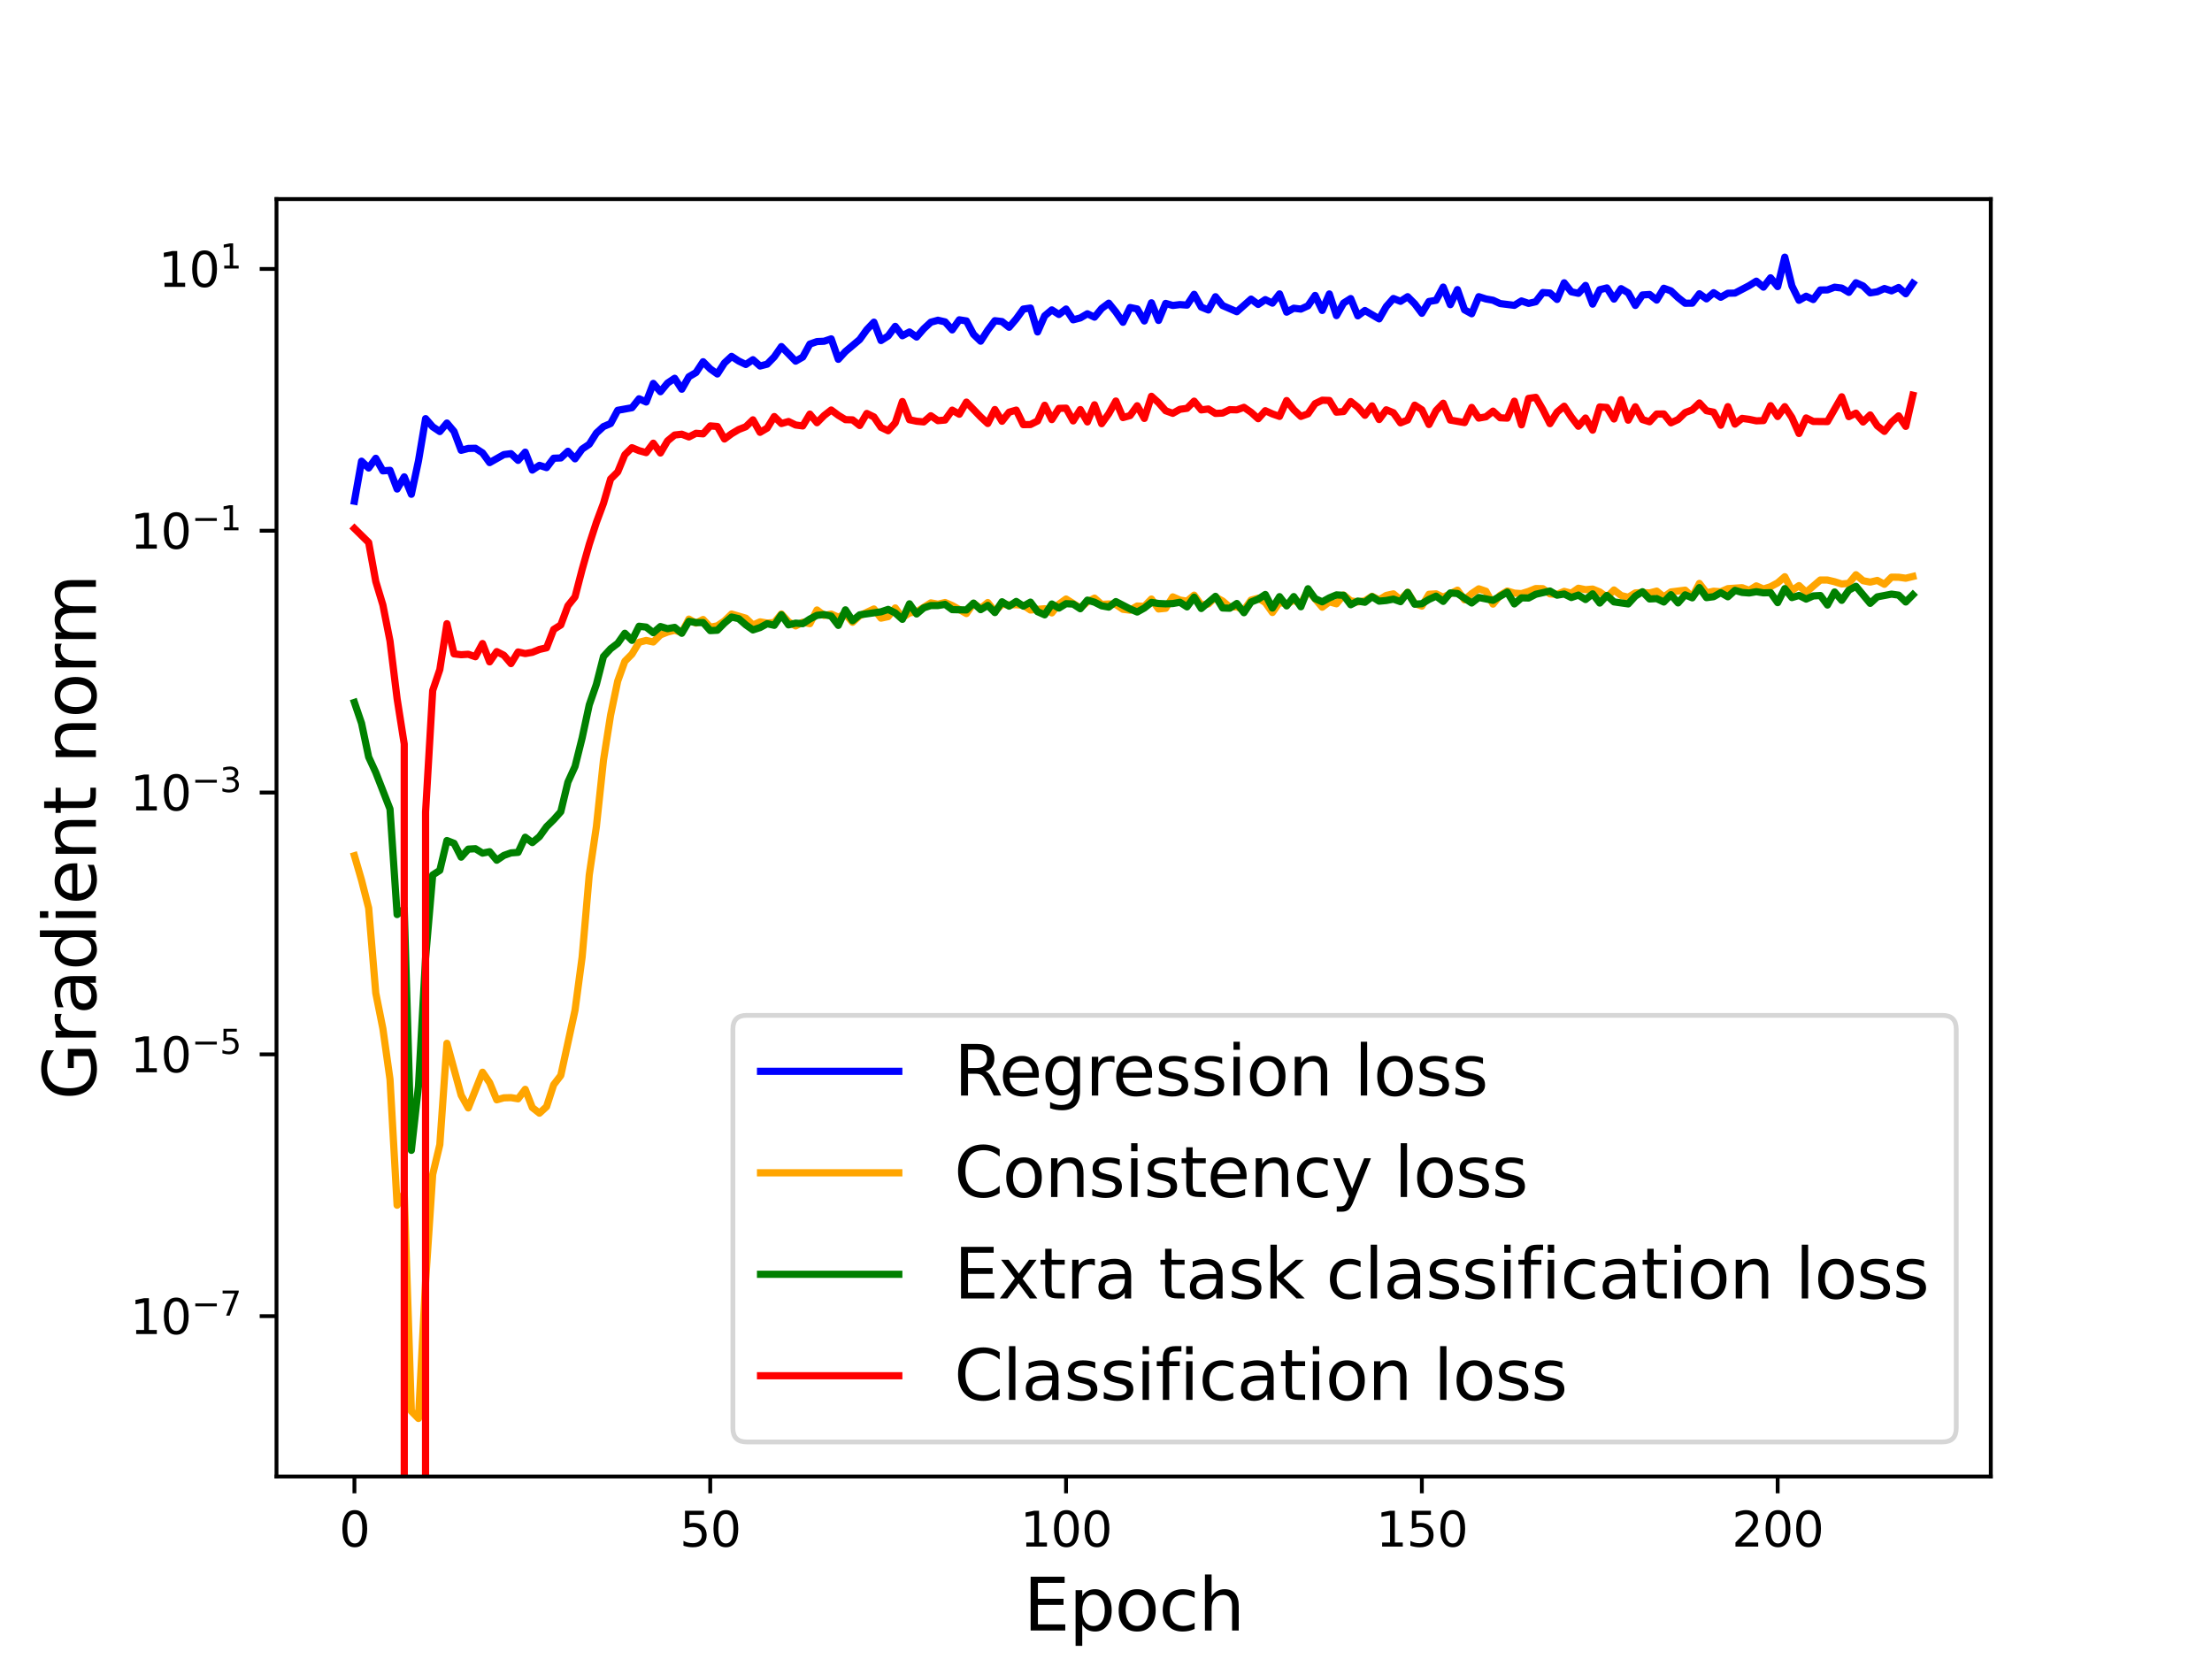 <?xml version="1.0" encoding="utf-8" standalone="no"?>
<!DOCTYPE svg PUBLIC "-//W3C//DTD SVG 1.1//EN"
  "http://www.w3.org/Graphics/SVG/1.1/DTD/svg11.dtd">
<svg height="345.6pt" version="1.1" viewBox="0 0 460.8 345.6" width="460.8pt" xmlns="http://www.w3.org/2000/svg" xmlns:xlink="http://www.w3.org/1999/xlink">
 <defs>
  <style type="text/css">*{stroke-linecap:butt;stroke-linejoin:round;}</style>
 </defs>
 <g id="figure_1">
  <g id="patch_1">
   <path d="M 0 345.6 
L 460.8 345.6 
L 460.8 0 
L 0 0 
z
" style="fill:#ffffff;"/>
  </g>
  <g id="axes_1">
   <g id="patch_2">
    <path d="M 57.6 307.584 
L 414.72 307.584 
L 414.72 41.472 
L 57.6 41.472 
z
" style="fill:#ffffff;"/>
   </g>
   <g id="matplotlib.axis_1">
    <g id="xtick_1">
     <g id="line2d_1">
      <defs>
       <path d="M 0 0 
L 0 3.5 
" id="m8a50c58f47" style="stroke:#000000;stroke-width:0.8;"/>
      </defs>
      <g>
       <use style="stroke:#000000;stroke-width:0.8;" x="73.833" xlink:href="#m8a50c58f47" y="307.584"/>
      </g>
     </g>
     <g id="text_1">
      <!-- 0 -->
      <g transform="translate(70.651 322.182)scale(0.1 -0.1)">
       <defs>
        <path d="M 2034 4250 
Q 1547 4250 1301 3770 
Q 1056 3291 1056 2328 
Q 1056 1369 1301 889 
Q 1547 409 2034 409 
Q 2525 409 2770 889 
Q 3016 1369 3016 2328 
Q 3016 3291 2770 3770 
Q 2525 4250 2034 4250 
z
M 2034 4750 
Q 2819 4750 3233 4129 
Q 3647 3509 3647 2328 
Q 3647 1150 3233 529 
Q 2819 -91 2034 -91 
Q 1250 -91 836 529 
Q 422 1150 422 2328 
Q 422 3509 836 4129 
Q 1250 4750 2034 4750 
z
" id="DejaVuSans-30" transform="scale(0.016)"/>
       </defs>
       <use xlink:href="#DejaVuSans-30"/>
      </g>
     </g>
    </g>
    <g id="xtick_2">
     <g id="line2d_2">
      <g>
       <use style="stroke:#000000;stroke-width:0.8;" x="147.955" xlink:href="#m8a50c58f47" y="307.584"/>
      </g>
     </g>
     <g id="text_2">
      <!-- 50 -->
      <g transform="translate(141.592 322.182)scale(0.1 -0.1)">
       <defs>
        <path d="M 691 4666 
L 3169 4666 
L 3169 4134 
L 1269 4134 
L 1269 2991 
Q 1406 3038 1543 3061 
Q 1681 3084 1819 3084 
Q 2600 3084 3056 2656 
Q 3513 2228 3513 1497 
Q 3513 744 3044 326 
Q 2575 -91 1722 -91 
Q 1428 -91 1123 -41 
Q 819 9 494 109 
L 494 744 
Q 775 591 1075 516 
Q 1375 441 1709 441 
Q 2250 441 2565 725 
Q 2881 1009 2881 1497 
Q 2881 1984 2565 2268 
Q 2250 2553 1709 2553 
Q 1456 2553 1204 2497 
Q 953 2441 691 2322 
L 691 4666 
z
" id="DejaVuSans-35" transform="scale(0.016)"/>
       </defs>
       <use xlink:href="#DejaVuSans-35"/>
       <use x="63.623" xlink:href="#DejaVuSans-30"/>
      </g>
     </g>
    </g>
    <g id="xtick_3">
     <g id="line2d_3">
      <g>
       <use style="stroke:#000000;stroke-width:0.8;" x="222.077" xlink:href="#m8a50c58f47" y="307.584"/>
      </g>
     </g>
     <g id="text_3">
      <!-- 100 -->
      <g transform="translate(212.533 322.182)scale(0.1 -0.1)">
       <defs>
        <path d="M 794 531 
L 1825 531 
L 1825 4091 
L 703 3866 
L 703 4441 
L 1819 4666 
L 2450 4666 
L 2450 531 
L 3481 531 
L 3481 0 
L 794 0 
L 794 531 
z
" id="DejaVuSans-31" transform="scale(0.016)"/>
       </defs>
       <use xlink:href="#DejaVuSans-31"/>
       <use x="63.623" xlink:href="#DejaVuSans-30"/>
       <use x="127.246" xlink:href="#DejaVuSans-30"/>
      </g>
     </g>
    </g>
    <g id="xtick_4">
     <g id="line2d_4">
      <g>
       <use style="stroke:#000000;stroke-width:0.8;" x="296.199" xlink:href="#m8a50c58f47" y="307.584"/>
      </g>
     </g>
     <g id="text_4">
      <!-- 150 -->
      <g transform="translate(286.655 322.182)scale(0.1 -0.1)">
       <use xlink:href="#DejaVuSans-31"/>
       <use x="63.623" xlink:href="#DejaVuSans-35"/>
       <use x="127.246" xlink:href="#DejaVuSans-30"/>
      </g>
     </g>
    </g>
    <g id="xtick_5">
     <g id="line2d_5">
      <g>
       <use style="stroke:#000000;stroke-width:0.8;" x="370.321" xlink:href="#m8a50c58f47" y="307.584"/>
      </g>
     </g>
     <g id="text_5">
      <!-- 200 -->
      <g transform="translate(360.777 322.182)scale(0.1 -0.1)">
       <defs>
        <path d="M 1228 531 
L 3431 531 
L 3431 0 
L 469 0 
L 469 531 
Q 828 903 1448 1529 
Q 2069 2156 2228 2338 
Q 2531 2678 2651 2914 
Q 2772 3150 2772 3378 
Q 2772 3750 2511 3984 
Q 2250 4219 1831 4219 
Q 1534 4219 1204 4116 
Q 875 4013 500 3803 
L 500 4441 
Q 881 4594 1212 4672 
Q 1544 4750 1819 4750 
Q 2544 4750 2975 4387 
Q 3406 4025 3406 3419 
Q 3406 3131 3298 2873 
Q 3191 2616 2906 2266 
Q 2828 2175 2409 1742 
Q 1991 1309 1228 531 
z
" id="DejaVuSans-32" transform="scale(0.016)"/>
       </defs>
       <use xlink:href="#DejaVuSans-32"/>
       <use x="63.623" xlink:href="#DejaVuSans-30"/>
       <use x="127.246" xlink:href="#DejaVuSans-30"/>
      </g>
     </g>
    </g>
    <g id="text_6">
     <!-- Epoch -->
     <g transform="translate(213.194 339.66)scale(0.15 -0.15)">
      <defs>
       <path d="M 628 4666 
L 3578 4666 
L 3578 4134 
L 1259 4134 
L 1259 2753 
L 3481 2753 
L 3481 2222 
L 1259 2222 
L 1259 531 
L 3634 531 
L 3634 0 
L 628 0 
L 628 4666 
z
" id="DejaVuSans-45" transform="scale(0.016)"/>
       <path d="M 1159 525 
L 1159 -1331 
L 581 -1331 
L 581 3500 
L 1159 3500 
L 1159 2969 
Q 1341 3281 1617 3432 
Q 1894 3584 2278 3584 
Q 2916 3584 3314 3078 
Q 3713 2572 3713 1747 
Q 3713 922 3314 415 
Q 2916 -91 2278 -91 
Q 1894 -91 1617 61 
Q 1341 213 1159 525 
z
M 3116 1747 
Q 3116 2381 2855 2742 
Q 2594 3103 2138 3103 
Q 1681 3103 1420 2742 
Q 1159 2381 1159 1747 
Q 1159 1113 1420 752 
Q 1681 391 2138 391 
Q 2594 391 2855 752 
Q 3116 1113 3116 1747 
z
" id="DejaVuSans-70" transform="scale(0.016)"/>
       <path d="M 1959 3097 
Q 1497 3097 1228 2736 
Q 959 2375 959 1747 
Q 959 1119 1226 758 
Q 1494 397 1959 397 
Q 2419 397 2687 759 
Q 2956 1122 2956 1747 
Q 2956 2369 2687 2733 
Q 2419 3097 1959 3097 
z
M 1959 3584 
Q 2709 3584 3137 3096 
Q 3566 2609 3566 1747 
Q 3566 888 3137 398 
Q 2709 -91 1959 -91 
Q 1206 -91 779 398 
Q 353 888 353 1747 
Q 353 2609 779 3096 
Q 1206 3584 1959 3584 
z
" id="DejaVuSans-6f" transform="scale(0.016)"/>
       <path d="M 3122 3366 
L 3122 2828 
Q 2878 2963 2633 3030 
Q 2388 3097 2138 3097 
Q 1578 3097 1268 2742 
Q 959 2388 959 1747 
Q 959 1106 1268 751 
Q 1578 397 2138 397 
Q 2388 397 2633 464 
Q 2878 531 3122 666 
L 3122 134 
Q 2881 22 2623 -34 
Q 2366 -91 2075 -91 
Q 1284 -91 818 406 
Q 353 903 353 1747 
Q 353 2603 823 3093 
Q 1294 3584 2113 3584 
Q 2378 3584 2631 3529 
Q 2884 3475 3122 3366 
z
" id="DejaVuSans-63" transform="scale(0.016)"/>
       <path d="M 3513 2113 
L 3513 0 
L 2938 0 
L 2938 2094 
Q 2938 2591 2744 2837 
Q 2550 3084 2163 3084 
Q 1697 3084 1428 2787 
Q 1159 2491 1159 1978 
L 1159 0 
L 581 0 
L 581 4863 
L 1159 4863 
L 1159 2956 
Q 1366 3272 1645 3428 
Q 1925 3584 2291 3584 
Q 2894 3584 3203 3211 
Q 3513 2838 3513 2113 
z
" id="DejaVuSans-68" transform="scale(0.016)"/>
      </defs>
      <use xlink:href="#DejaVuSans-45"/>
      <use x="63.184" xlink:href="#DejaVuSans-70"/>
      <use x="126.66" xlink:href="#DejaVuSans-6f"/>
      <use x="187.842" xlink:href="#DejaVuSans-63"/>
      <use x="242.822" xlink:href="#DejaVuSans-68"/>
     </g>
    </g>
   </g>
   <g id="matplotlib.axis_2">
    <g id="ytick_1">
     <g id="line2d_6">
      <defs>
       <path d="M 0 0 
L -3.5 0 
" id="me64994dd99" style="stroke:#000000;stroke-width:0.8;"/>
      </defs>
      <g>
       <use style="stroke:#000000;stroke-width:0.8;" x="57.6" xlink:href="#me64994dd99" y="274.174"/>
      </g>
     </g>
     <g id="text_7">
      <!-- $\mathdefault{10^{-7}}$ -->
      <g transform="translate(27.1 277.973)scale(0.1 -0.1)">
       <defs>
        <path d="M 678 2272 
L 4684 2272 
L 4684 1741 
L 678 1741 
L 678 2272 
z
" id="DejaVuSans-2212" transform="scale(0.016)"/>
        <path d="M 525 4666 
L 3525 4666 
L 3525 4397 
L 1831 0 
L 1172 0 
L 2766 4134 
L 525 4134 
L 525 4666 
z
" id="DejaVuSans-37" transform="scale(0.016)"/>
       </defs>
       <use transform="translate(0 0.684)" xlink:href="#DejaVuSans-31"/>
       <use transform="translate(63.623 0.684)" xlink:href="#DejaVuSans-30"/>
       <use transform="translate(128.203 38.966)scale(0.7)" xlink:href="#DejaVuSans-2212"/>
       <use transform="translate(186.855 38.966)scale(0.7)" xlink:href="#DejaVuSans-37"/>
      </g>
     </g>
    </g>
    <g id="ytick_2">
     <g id="line2d_7">
      <g>
       <use style="stroke:#000000;stroke-width:0.8;" x="57.6" xlink:href="#me64994dd99" y="219.638"/>
      </g>
     </g>
     <g id="text_8">
      <!-- $\mathdefault{10^{-5}}$ -->
      <g transform="translate(27.1 223.437)scale(0.1 -0.1)">
       <use transform="translate(0 0.684)" xlink:href="#DejaVuSans-31"/>
       <use transform="translate(63.623 0.684)" xlink:href="#DejaVuSans-30"/>
       <use transform="translate(128.203 38.966)scale(0.7)" xlink:href="#DejaVuSans-2212"/>
       <use transform="translate(186.855 38.966)scale(0.7)" xlink:href="#DejaVuSans-35"/>
      </g>
     </g>
    </g>
    <g id="ytick_3">
     <g id="line2d_8">
      <g>
       <use style="stroke:#000000;stroke-width:0.8;" x="57.6" xlink:href="#me64994dd99" y="165.101"/>
      </g>
     </g>
     <g id="text_9">
      <!-- $\mathdefault{10^{-3}}$ -->
      <g transform="translate(27.1 168.901)scale(0.1 -0.1)">
       <defs>
        <path d="M 2597 2516 
Q 3050 2419 3304 2112 
Q 3559 1806 3559 1356 
Q 3559 666 3084 287 
Q 2609 -91 1734 -91 
Q 1441 -91 1130 -33 
Q 819 25 488 141 
L 488 750 
Q 750 597 1062 519 
Q 1375 441 1716 441 
Q 2309 441 2620 675 
Q 2931 909 2931 1356 
Q 2931 1769 2642 2001 
Q 2353 2234 1838 2234 
L 1294 2234 
L 1294 2753 
L 1863 2753 
Q 2328 2753 2575 2939 
Q 2822 3125 2822 3475 
Q 2822 3834 2567 4026 
Q 2313 4219 1838 4219 
Q 1578 4219 1281 4162 
Q 984 4106 628 3988 
L 628 4550 
Q 988 4650 1302 4700 
Q 1616 4750 1894 4750 
Q 2613 4750 3031 4423 
Q 3450 4097 3450 3541 
Q 3450 3153 3228 2886 
Q 3006 2619 2597 2516 
z
" id="DejaVuSans-33" transform="scale(0.016)"/>
       </defs>
       <use transform="translate(0 0.766)" xlink:href="#DejaVuSans-31"/>
       <use transform="translate(63.623 0.766)" xlink:href="#DejaVuSans-30"/>
       <use transform="translate(128.203 39.047)scale(0.7)" xlink:href="#DejaVuSans-2212"/>
       <use transform="translate(186.855 39.047)scale(0.7)" xlink:href="#DejaVuSans-33"/>
      </g>
     </g>
    </g>
    <g id="ytick_4">
     <g id="line2d_9">
      <g>
       <use style="stroke:#000000;stroke-width:0.8;" x="57.6" xlink:href="#me64994dd99" y="110.565"/>
      </g>
     </g>
     <g id="text_10">
      <!-- $\mathdefault{10^{-1}}$ -->
      <g transform="translate(27.1 114.364)scale(0.1 -0.1)">
       <use transform="translate(0 0.684)" xlink:href="#DejaVuSans-31"/>
       <use transform="translate(63.623 0.684)" xlink:href="#DejaVuSans-30"/>
       <use transform="translate(128.203 38.966)scale(0.7)" xlink:href="#DejaVuSans-2212"/>
       <use transform="translate(186.855 38.966)scale(0.7)" xlink:href="#DejaVuSans-31"/>
      </g>
     </g>
    </g>
    <g id="ytick_5">
     <g id="line2d_10">
      <g>
       <use style="stroke:#000000;stroke-width:0.8;" x="57.6" xlink:href="#me64994dd99" y="56.029"/>
      </g>
     </g>
     <g id="text_11">
      <!-- $\mathdefault{10^{1}}$ -->
      <g transform="translate(33 59.828)scale(0.1 -0.1)">
       <use transform="translate(0 0.684)" xlink:href="#DejaVuSans-31"/>
       <use transform="translate(63.623 0.684)" xlink:href="#DejaVuSans-30"/>
       <use transform="translate(128.203 38.966)scale(0.7)" xlink:href="#DejaVuSans-31"/>
      </g>
     </g>
    </g>
    <g id="text_12">
     <!-- Gradient norm -->
     <g transform="translate(19.98 229.155)rotate(-90)scale(0.15 -0.15)">
      <defs>
       <path d="M 3809 666 
L 3809 1919 
L 2778 1919 
L 2778 2438 
L 4434 2438 
L 4434 434 
Q 4069 175 3628 42 
Q 3188 -91 2688 -91 
Q 1594 -91 976 548 
Q 359 1188 359 2328 
Q 359 3472 976 4111 
Q 1594 4750 2688 4750 
Q 3144 4750 3555 4637 
Q 3966 4525 4313 4306 
L 4313 3634 
Q 3963 3931 3569 4081 
Q 3175 4231 2741 4231 
Q 1884 4231 1454 3753 
Q 1025 3275 1025 2328 
Q 1025 1384 1454 906 
Q 1884 428 2741 428 
Q 3075 428 3337 486 
Q 3600 544 3809 666 
z
" id="DejaVuSans-47" transform="scale(0.016)"/>
       <path d="M 2631 2963 
Q 2534 3019 2420 3045 
Q 2306 3072 2169 3072 
Q 1681 3072 1420 2755 
Q 1159 2438 1159 1844 
L 1159 0 
L 581 0 
L 581 3500 
L 1159 3500 
L 1159 2956 
Q 1341 3275 1631 3429 
Q 1922 3584 2338 3584 
Q 2397 3584 2469 3576 
Q 2541 3569 2628 3553 
L 2631 2963 
z
" id="DejaVuSans-72" transform="scale(0.016)"/>
       <path d="M 2194 1759 
Q 1497 1759 1228 1600 
Q 959 1441 959 1056 
Q 959 750 1161 570 
Q 1363 391 1709 391 
Q 2188 391 2477 730 
Q 2766 1069 2766 1631 
L 2766 1759 
L 2194 1759 
z
M 3341 1997 
L 3341 0 
L 2766 0 
L 2766 531 
Q 2569 213 2275 61 
Q 1981 -91 1556 -91 
Q 1019 -91 701 211 
Q 384 513 384 1019 
Q 384 1609 779 1909 
Q 1175 2209 1959 2209 
L 2766 2209 
L 2766 2266 
Q 2766 2663 2505 2880 
Q 2244 3097 1772 3097 
Q 1472 3097 1187 3025 
Q 903 2953 641 2809 
L 641 3341 
Q 956 3463 1253 3523 
Q 1550 3584 1831 3584 
Q 2591 3584 2966 3190 
Q 3341 2797 3341 1997 
z
" id="DejaVuSans-61" transform="scale(0.016)"/>
       <path d="M 2906 2969 
L 2906 4863 
L 3481 4863 
L 3481 0 
L 2906 0 
L 2906 525 
Q 2725 213 2448 61 
Q 2172 -91 1784 -91 
Q 1150 -91 751 415 
Q 353 922 353 1747 
Q 353 2572 751 3078 
Q 1150 3584 1784 3584 
Q 2172 3584 2448 3432 
Q 2725 3281 2906 2969 
z
M 947 1747 
Q 947 1113 1208 752 
Q 1469 391 1925 391 
Q 2381 391 2643 752 
Q 2906 1113 2906 1747 
Q 2906 2381 2643 2742 
Q 2381 3103 1925 3103 
Q 1469 3103 1208 2742 
Q 947 2381 947 1747 
z
" id="DejaVuSans-64" transform="scale(0.016)"/>
       <path d="M 603 3500 
L 1178 3500 
L 1178 0 
L 603 0 
L 603 3500 
z
M 603 4863 
L 1178 4863 
L 1178 4134 
L 603 4134 
L 603 4863 
z
" id="DejaVuSans-69" transform="scale(0.016)"/>
       <path d="M 3597 1894 
L 3597 1613 
L 953 1613 
Q 991 1019 1311 708 
Q 1631 397 2203 397 
Q 2534 397 2845 478 
Q 3156 559 3463 722 
L 3463 178 
Q 3153 47 2828 -22 
Q 2503 -91 2169 -91 
Q 1331 -91 842 396 
Q 353 884 353 1716 
Q 353 2575 817 3079 
Q 1281 3584 2069 3584 
Q 2775 3584 3186 3129 
Q 3597 2675 3597 1894 
z
M 3022 2063 
Q 3016 2534 2758 2815 
Q 2500 3097 2075 3097 
Q 1594 3097 1305 2825 
Q 1016 2553 972 2059 
L 3022 2063 
z
" id="DejaVuSans-65" transform="scale(0.016)"/>
       <path d="M 3513 2113 
L 3513 0 
L 2938 0 
L 2938 2094 
Q 2938 2591 2744 2837 
Q 2550 3084 2163 3084 
Q 1697 3084 1428 2787 
Q 1159 2491 1159 1978 
L 1159 0 
L 581 0 
L 581 3500 
L 1159 3500 
L 1159 2956 
Q 1366 3272 1645 3428 
Q 1925 3584 2291 3584 
Q 2894 3584 3203 3211 
Q 3513 2838 3513 2113 
z
" id="DejaVuSans-6e" transform="scale(0.016)"/>
       <path d="M 1172 4494 
L 1172 3500 
L 2356 3500 
L 2356 3053 
L 1172 3053 
L 1172 1153 
Q 1172 725 1289 603 
Q 1406 481 1766 481 
L 2356 481 
L 2356 0 
L 1766 0 
Q 1100 0 847 248 
Q 594 497 594 1153 
L 594 3053 
L 172 3053 
L 172 3500 
L 594 3500 
L 594 4494 
L 1172 4494 
z
" id="DejaVuSans-74" transform="scale(0.016)"/>
       <path id="DejaVuSans-20" transform="scale(0.016)"/>
       <path d="M 3328 2828 
Q 3544 3216 3844 3400 
Q 4144 3584 4550 3584 
Q 5097 3584 5394 3201 
Q 5691 2819 5691 2113 
L 5691 0 
L 5113 0 
L 5113 2094 
Q 5113 2597 4934 2840 
Q 4756 3084 4391 3084 
Q 3944 3084 3684 2787 
Q 3425 2491 3425 1978 
L 3425 0 
L 2847 0 
L 2847 2094 
Q 2847 2600 2669 2842 
Q 2491 3084 2119 3084 
Q 1678 3084 1418 2786 
Q 1159 2488 1159 1978 
L 1159 0 
L 581 0 
L 581 3500 
L 1159 3500 
L 1159 2956 
Q 1356 3278 1631 3431 
Q 1906 3584 2284 3584 
Q 2666 3584 2933 3390 
Q 3200 3197 3328 2828 
z
" id="DejaVuSans-6d" transform="scale(0.016)"/>
      </defs>
      <use xlink:href="#DejaVuSans-47"/>
      <use x="77.49" xlink:href="#DejaVuSans-72"/>
      <use x="118.604" xlink:href="#DejaVuSans-61"/>
      <use x="179.883" xlink:href="#DejaVuSans-64"/>
      <use x="243.359" xlink:href="#DejaVuSans-69"/>
      <use x="271.143" xlink:href="#DejaVuSans-65"/>
      <use x="332.666" xlink:href="#DejaVuSans-6e"/>
      <use x="396.045" xlink:href="#DejaVuSans-74"/>
      <use x="435.254" xlink:href="#DejaVuSans-20"/>
      <use x="467.041" xlink:href="#DejaVuSans-6e"/>
      <use x="530.42" xlink:href="#DejaVuSans-6f"/>
      <use x="591.602" xlink:href="#DejaVuSans-72"/>
      <use x="630.965" xlink:href="#DejaVuSans-6d"/>
     </g>
    </g>
   </g>
   <g id="line2d_11">
    <path clip-path="url(#pbbbabf6cd7)" d="M 73.833 104.416 
L 75.315 96.076 
L 76.798 97.492 
L 78.28 95.472 
L 79.762 98.09 
L 81.245 97.976 
L 82.727 101.873 
L 84.21 99.338 
L 85.692 102.968 
L 87.175 96.017 
L 88.657 87.209 
L 90.14 88.91 
L 91.622 89.898 
L 93.104 88.129 
L 94.587 89.887 
L 96.069 93.808 
L 97.552 93.419 
L 99.034 93.382 
L 100.517 94.337 
L 101.999 96.371 
L 104.964 94.698 
L 106.446 94.508 
L 107.929 95.905 
L 109.411 94.193 
L 110.894 97.925 
L 112.376 96.939 
L 113.859 97.413 
L 115.341 95.456 
L 116.824 95.401 
L 118.306 94.01 
L 119.788 95.582 
L 121.271 93.547 
L 122.753 92.549 
L 124.236 90.216 
L 125.718 88.858 
L 127.201 88.229 
L 128.683 85.473 
L 131.648 84.94 
L 133.13 83.074 
L 134.613 83.742 
L 136.095 79.874 
L 137.578 81.599 
L 139.06 79.807 
L 140.543 78.805 
L 142.025 81.082 
L 143.507 78.485 
L 144.99 77.609 
L 146.472 75.354 
L 147.955 76.844 
L 149.437 77.906 
L 150.92 75.61 
L 152.402 74.239 
L 153.885 75.208 
L 155.367 75.927 
L 156.849 74.934 
L 158.332 76.247 
L 159.814 75.863 
L 161.297 74.336 
L 162.779 72.195 
L 165.744 75.234 
L 167.227 74.383 
L 168.709 71.678 
L 170.191 71.157 
L 171.674 71.091 
L 173.156 70.59 
L 174.639 74.852 
L 176.121 73.23 
L 179.086 70.732 
L 180.568 68.678 
L 182.051 67.117 
L 183.533 70.939 
L 185.016 69.997 
L 186.498 67.991 
L 187.981 69.942 
L 189.463 69.156 
L 190.946 70.211 
L 192.428 68.496 
L 193.91 67.12 
L 195.393 66.711 
L 196.875 67.05 
L 198.358 68.723 
L 199.84 66.622 
L 201.323 66.855 
L 202.805 69.649 
L 204.288 71.076 
L 205.77 68.78 
L 207.252 66.809 
L 208.735 66.987 
L 210.217 68.175 
L 211.7 66.431 
L 213.182 64.387 
L 214.665 64.17 
L 216.147 69.152 
L 217.629 65.795 
L 219.112 64.554 
L 220.594 65.511 
L 222.077 64.377 
L 223.559 66.622 
L 225.042 66.234 
L 226.524 65.365 
L 228.007 66.068 
L 229.489 64.266 
L 230.971 63.154 
L 232.454 64.991 
L 233.936 67.138 
L 235.419 64.059 
L 236.901 64.363 
L 238.384 66.863 
L 239.866 63.078 
L 241.349 66.755 
L 242.831 63.204 
L 244.313 63.635 
L 245.796 63.45 
L 247.278 63.562 
L 248.761 61.309 
L 250.243 63.965 
L 251.726 64.571 
L 253.208 61.812 
L 254.691 63.65 
L 257.655 64.936 
L 260.62 62.312 
L 262.103 63.421 
L 263.585 62.416 
L 265.068 63.148 
L 266.55 61.222 
L 268.032 65.027 
L 269.515 64.206 
L 270.997 64.389 
L 272.48 63.705 
L 273.962 61.542 
L 275.445 64.67 
L 276.927 61.237 
L 278.41 65.744 
L 279.892 63.135 
L 281.374 62.197 
L 282.857 65.795 
L 284.339 64.683 
L 287.304 66.432 
L 288.787 63.854 
L 290.269 62.181 
L 291.752 62.773 
L 293.234 61.804 
L 294.716 63.291 
L 296.199 65.264 
L 297.681 62.804 
L 299.164 62.56 
L 300.646 59.806 
L 302.129 63.465 
L 303.611 60.334 
L 305.093 64.547 
L 306.576 65.363 
L 308.058 61.802 
L 309.541 62.279 
L 311.023 62.547 
L 312.506 63.238 
L 315.471 63.606 
L 316.953 62.694 
L 318.435 63.205 
L 319.918 62.862 
L 321.4 60.94 
L 322.883 61.04 
L 324.365 62.38 
L 325.848 58.911 
L 327.33 60.787 
L 328.813 61.106 
L 330.295 59.46 
L 331.777 63.355 
L 333.26 60.349 
L 334.742 59.979 
L 336.225 62.309 
L 337.707 60.136 
L 339.19 61.008 
L 340.672 63.628 
L 342.155 61.445 
L 343.637 61.343 
L 345.119 62.513 
L 346.602 60.05 
L 348.084 60.594 
L 349.567 61.996 
L 351.049 63.171 
L 352.532 63.155 
L 354.014 61.196 
L 355.496 62.259 
L 356.979 60.973 
L 358.461 61.927 
L 359.944 61.09 
L 361.426 61.052 
L 364.391 59.498 
L 365.874 58.573 
L 367.356 59.817 
L 368.838 57.873 
L 370.321 59.704 
L 371.803 53.568 
L 373.286 59.558 
L 374.768 62.559 
L 376.251 61.71 
L 377.733 62.4 
L 379.216 60.41 
L 380.698 60.388 
L 382.18 59.828 
L 383.663 60.01 
L 385.145 60.899 
L 386.628 58.9 
L 388.11 59.562 
L 389.593 61.013 
L 391.075 60.777 
L 392.558 60.102 
L 394.04 60.592 
L 395.522 59.891 
L 397.005 61.192 
L 398.487 59.034 
L 398.487 59.034 
" style="fill:none;stroke:#0000ff;stroke-linecap:square;stroke-width:1.5;"/>
   </g>
   <g id="line2d_12">
    <path clip-path="url(#pbbbabf6cd7)" d="M 73.833 178.255 
L 75.315 183.352 
L 76.798 189.172 
L 78.28 206.866 
L 79.762 214.286 
L 81.245 224.85 
L 82.727 251.069 
L 84.21 248.624 
L 85.692 293.979 
L 87.175 295.488 
L 88.657 267.032 
L 90.14 244.649 
L 91.622 238.451 
L 93.104 217.343 
L 96.069 228.153 
L 97.552 230.806 
L 100.517 223.362 
L 101.999 225.539 
L 103.482 229.113 
L 104.964 228.697 
L 106.446 228.656 
L 107.929 228.9 
L 109.411 226.929 
L 110.894 230.73 
L 112.376 231.896 
L 113.859 230.533 
L 115.341 225.965 
L 116.824 224.037 
L 119.788 210.442 
L 121.271 199.365 
L 122.753 182.249 
L 124.236 172.209 
L 125.718 158.347 
L 127.201 148.947 
L 128.683 141.879 
L 130.165 137.761 
L 131.648 136.267 
L 133.13 133.794 
L 134.613 133.419 
L 136.095 133.736 
L 137.578 132.258 
L 139.06 131.672 
L 140.543 131.298 
L 142.025 131.784 
L 143.507 128.971 
L 144.99 129.797 
L 146.472 129.053 
L 147.955 130.651 
L 149.437 130.376 
L 150.92 129.36 
L 152.402 127.916 
L 155.367 128.777 
L 156.849 130.206 
L 158.332 129.544 
L 159.814 129.796 
L 161.297 129.682 
L 162.779 127.901 
L 164.262 129.53 
L 165.744 130.388 
L 167.227 129.622 
L 168.709 129.925 
L 170.191 127.071 
L 171.674 128.203 
L 173.156 127.924 
L 174.639 128.57 
L 176.121 127.9 
L 177.604 129.626 
L 179.086 128.256 
L 182.051 126.861 
L 183.533 128.774 
L 185.016 128.455 
L 186.498 126.647 
L 187.981 128.668 
L 189.463 127.678 
L 190.946 127.45 
L 193.91 125.588 
L 195.393 125.866 
L 196.875 125.516 
L 198.358 126.146 
L 201.323 127.81 
L 202.805 125.691 
L 204.288 126.751 
L 205.77 125.522 
L 207.252 127.363 
L 208.735 125.885 
L 210.217 126.016 
L 211.7 125.974 
L 213.182 126.09 
L 214.665 127.077 
L 217.629 126.808 
L 219.112 127.679 
L 220.594 125.861 
L 222.077 124.786 
L 225.042 126.652 
L 226.524 125.374 
L 228.007 124.602 
L 229.489 125.9 
L 230.971 125.814 
L 232.454 125.928 
L 233.936 126.929 
L 235.419 127.11 
L 236.901 126.244 
L 238.384 126.316 
L 239.866 124.795 
L 241.349 126.862 
L 242.831 126.714 
L 244.313 124.344 
L 245.796 124.995 
L 247.278 125.238 
L 248.761 123.984 
L 250.243 126.039 
L 251.726 125.807 
L 253.208 124.389 
L 254.691 125.204 
L 256.173 126.463 
L 257.655 126.412 
L 259.138 127.087 
L 260.62 125.015 
L 262.103 124.621 
L 263.585 125.506 
L 265.068 127.596 
L 266.55 125.46 
L 268.032 125.857 
L 269.515 125.033 
L 270.997 125.783 
L 272.48 123.018 
L 275.445 126.493 
L 276.927 125.378 
L 278.41 125.779 
L 279.892 123.952 
L 281.374 125.166 
L 282.857 125.395 
L 284.339 125.146 
L 285.822 124.221 
L 287.304 124.959 
L 288.787 124.039 
L 290.269 123.711 
L 291.752 124.935 
L 293.234 123.37 
L 294.716 125.74 
L 296.199 126.258 
L 297.681 123.801 
L 299.164 123.708 
L 300.646 124.412 
L 303.611 122.944 
L 305.093 124.957 
L 306.576 123.66 
L 308.058 122.663 
L 309.541 123.163 
L 311.023 125.846 
L 312.506 124.01 
L 313.988 123.123 
L 315.471 123.562 
L 316.953 123.66 
L 318.435 123.203 
L 319.918 122.604 
L 321.4 122.635 
L 322.883 123.714 
L 324.365 123.831 
L 325.848 123.199 
L 327.33 123.575 
L 328.813 122.538 
L 330.295 122.843 
L 331.777 122.715 
L 333.26 123.318 
L 334.742 124.401 
L 336.225 122.906 
L 337.707 124.058 
L 339.19 124.423 
L 340.672 123.52 
L 342.155 123.441 
L 343.637 123.523 
L 345.119 123.14 
L 346.602 124.337 
L 348.084 123.313 
L 351.049 122.942 
L 352.532 124.328 
L 354.014 121.538 
L 355.496 123.478 
L 356.979 123.165 
L 358.461 123.282 
L 359.944 122.626 
L 362.909 122.425 
L 364.391 122.973 
L 365.874 122.049 
L 367.356 122.706 
L 368.838 122.223 
L 370.321 121.42 
L 371.803 120.142 
L 373.286 123.014 
L 374.768 121.992 
L 376.251 123.368 
L 379.216 120.825 
L 380.698 120.832 
L 382.18 121.183 
L 383.663 121.651 
L 385.145 121.52 
L 386.628 119.729 
L 388.11 120.97 
L 389.593 121.264 
L 391.075 120.912 
L 392.558 121.719 
L 394.04 120.24 
L 395.522 120.247 
L 397.005 120.455 
L 398.487 120.093 
L 398.487 120.093 
" style="fill:none;stroke:#ffa500;stroke-linecap:square;stroke-width:1.5;"/>
   </g>
   <g id="line2d_13">
    <path clip-path="url(#pbbbabf6cd7)" d="M 73.833 146.322 
L 75.315 150.666 
L 76.798 157.703 
L 78.28 160.918 
L 81.245 168.536 
L 82.727 190.523 
L 84.21 189.348 
L 85.692 239.637 
L 87.175 226.281 
L 88.657 199.555 
L 90.14 182.272 
L 91.622 181.313 
L 93.104 175.1 
L 94.587 175.677 
L 96.069 178.56 
L 97.552 176.891 
L 99.034 176.802 
L 100.517 177.72 
L 101.999 177.428 
L 103.482 179.203 
L 104.964 178.2 
L 106.446 177.672 
L 107.929 177.565 
L 109.411 174.411 
L 110.894 175.528 
L 112.376 174.286 
L 113.859 172.216 
L 115.341 170.756 
L 116.824 169.094 
L 118.306 162.928 
L 119.788 159.67 
L 121.271 153.722 
L 122.753 146.841 
L 124.236 142.564 
L 125.718 136.762 
L 127.201 135.146 
L 128.683 134.021 
L 130.165 131.918 
L 131.648 133.397 
L 133.13 130.456 
L 134.613 130.635 
L 136.095 131.801 
L 137.578 130.518 
L 139.06 130.959 
L 140.543 130.694 
L 142.025 131.925 
L 143.507 129.437 
L 144.99 129.703 
L 146.472 129.696 
L 147.955 131.368 
L 149.437 131.292 
L 150.92 129.797 
L 152.402 128.544 
L 153.885 128.881 
L 155.367 130.175 
L 156.849 131.222 
L 158.332 130.737 
L 159.814 129.933 
L 161.297 130.264 
L 162.779 128.075 
L 164.262 130.173 
L 165.744 129.812 
L 167.227 129.921 
L 168.709 128.954 
L 170.191 128.184 
L 171.674 128.019 
L 173.156 128.35 
L 174.639 130.278 
L 176.121 127.04 
L 177.604 129.299 
L 179.086 128.083 
L 183.533 127.451 
L 185.016 126.949 
L 186.498 127.684 
L 187.981 129.018 
L 189.463 125.785 
L 190.946 127.9 
L 192.428 126.63 
L 193.91 126.146 
L 195.393 126.144 
L 196.875 125.9 
L 198.358 126.998 
L 201.323 127.062 
L 202.805 125.638 
L 204.288 127.005 
L 205.77 126.116 
L 207.252 127.612 
L 208.735 125.36 
L 210.217 126.276 
L 211.7 125.29 
L 213.182 126.27 
L 214.665 125.436 
L 216.147 127.428 
L 217.629 128.079 
L 219.112 125.826 
L 220.594 126.668 
L 222.077 125.756 
L 223.559 125.841 
L 225.042 126.813 
L 226.524 125.02 
L 228.007 125.448 
L 229.489 126.201 
L 230.971 126.474 
L 232.454 125.322 
L 235.419 126.859 
L 236.901 127.496 
L 238.384 126.663 
L 239.866 125.492 
L 241.349 125.718 
L 242.831 125.789 
L 244.313 125.733 
L 245.796 125.465 
L 247.278 126.422 
L 248.761 124.405 
L 250.243 126.761 
L 253.208 124.233 
L 254.691 126.654 
L 256.173 126.71 
L 257.655 125.719 
L 259.138 127.639 
L 260.62 125.417 
L 262.103 124.824 
L 263.585 123.841 
L 265.068 126.67 
L 266.55 124.293 
L 268.032 126.217 
L 269.515 124.282 
L 270.997 126.4 
L 272.48 122.647 
L 273.962 124.706 
L 275.445 125.37 
L 276.927 124.547 
L 278.41 123.926 
L 279.892 124.014 
L 281.374 125.98 
L 282.857 125.214 
L 284.339 125.46 
L 285.822 124.305 
L 287.304 125.235 
L 288.787 125.096 
L 290.269 124.81 
L 291.752 125.336 
L 293.234 123.417 
L 294.716 125.868 
L 296.199 125.763 
L 297.681 124.865 
L 299.164 124.192 
L 300.646 125.276 
L 302.129 123.52 
L 303.611 123.638 
L 306.576 125.613 
L 308.058 124.468 
L 311.023 125.06 
L 313.988 123.363 
L 315.471 125.807 
L 316.953 124.539 
L 318.435 124.577 
L 319.918 123.8 
L 322.883 123.125 
L 324.365 123.987 
L 325.848 123.739 
L 327.33 124.476 
L 328.813 123.963 
L 330.295 124.892 
L 331.777 123.71 
L 333.26 125.63 
L 334.742 124.044 
L 336.225 125.385 
L 339.19 125.807 
L 340.672 124.181 
L 342.155 123.269 
L 343.637 124.774 
L 345.119 124.697 
L 346.602 125.411 
L 348.084 123.881 
L 349.567 125.6 
L 351.049 123.913 
L 352.532 124.543 
L 354.014 122.409 
L 355.496 124.498 
L 356.979 124.305 
L 358.461 123.467 
L 359.944 124.321 
L 361.426 122.992 
L 362.909 123.413 
L 364.391 123.528 
L 365.874 123.264 
L 367.356 123.5 
L 368.838 123.461 
L 370.321 125.539 
L 371.803 122.623 
L 373.286 124.49 
L 374.768 124.041 
L 376.251 124.801 
L 377.733 124.144 
L 379.216 124.057 
L 380.698 126.037 
L 382.18 123.326 
L 383.663 125.063 
L 385.145 122.939 
L 386.628 122.137 
L 389.593 125.694 
L 391.075 124.338 
L 394.04 123.767 
L 395.522 123.977 
L 397.005 125.405 
L 398.487 123.905 
L 398.487 123.905 
" style="fill:none;stroke:#008000;stroke-linecap:square;stroke-width:1.5;"/>
   </g>
   <g id="line2d_14">
    <path clip-path="url(#pbbbabf6cd7)" d="M 73.833 110.094 
L 76.798 113.008 
L 78.28 121.127 
L 79.762 126.032 
L 81.245 133.539 
L 82.727 145.572 
L 84.21 155 
L 84.22 346.6 
M 88.647 346.6 
L 88.657 169.132 
L 90.14 143.843 
L 91.622 139.48 
L 93.104 129.927 
L 94.587 136.213 
L 96.069 136.392 
L 97.552 136.295 
L 99.034 136.812 
L 100.517 134.063 
L 101.999 137.88 
L 103.482 135.739 
L 104.964 136.5 
L 106.446 138.24 
L 107.929 135.819 
L 109.411 136.147 
L 110.894 135.891 
L 112.376 135.288 
L 113.859 134.951 
L 115.341 131.127 
L 116.824 130.191 
L 118.306 126.196 
L 119.788 124.338 
L 121.271 118.621 
L 122.753 113.393 
L 124.236 108.828 
L 125.718 104.85 
L 127.201 99.781 
L 128.683 98.318 
L 130.165 94.728 
L 131.648 93.26 
L 133.13 93.88 
L 134.613 94.287 
L 136.095 92.327 
L 137.578 94.365 
L 139.06 91.847 
L 140.543 90.622 
L 142.025 90.453 
L 143.507 91.024 
L 144.99 90.262 
L 146.472 90.377 
L 147.955 88.719 
L 149.437 88.842 
L 150.92 91.452 
L 152.402 90.36 
L 153.885 89.478 
L 155.367 88.897 
L 156.849 87.46 
L 158.332 90.06 
L 159.814 89.186 
L 161.297 86.774 
L 162.779 88.229 
L 164.262 87.808 
L 165.744 88.532 
L 167.227 88.731 
L 168.709 86.266 
L 170.191 88.059 
L 171.674 86.565 
L 173.156 85.41 
L 174.639 86.517 
L 176.121 87.422 
L 177.604 87.463 
L 179.086 88.641 
L 180.568 86.133 
L 182.051 86.85 
L 183.533 89.026 
L 185.016 89.732 
L 186.498 88.092 
L 187.981 83.643 
L 189.463 87.441 
L 190.946 87.752 
L 192.428 87.894 
L 193.91 86.609 
L 195.393 87.632 
L 196.875 87.5 
L 198.358 85.44 
L 199.84 86.291 
L 201.323 83.763 
L 204.288 86.849 
L 205.77 88.225 
L 207.252 85.309 
L 208.735 87.758 
L 210.217 85.865 
L 211.7 85.432 
L 213.182 88.466 
L 214.665 88.44 
L 216.147 87.693 
L 217.629 84.422 
L 219.112 87.412 
L 220.594 85.073 
L 222.077 85.025 
L 223.559 87.683 
L 225.042 85.32 
L 226.524 87.896 
L 228.007 84.326 
L 229.489 88.264 
L 230.971 86.187 
L 232.454 83.54 
L 233.936 86.989 
L 235.419 86.574 
L 236.901 84.525 
L 238.384 87.168 
L 239.866 82.556 
L 241.349 83.886 
L 242.831 85.57 
L 244.313 86.102 
L 245.796 85.266 
L 247.278 85.059 
L 248.761 83.57 
L 250.243 85.39 
L 251.726 85.196 
L 253.208 86.123 
L 254.691 86.052 
L 256.173 85.341 
L 257.655 85.382 
L 259.138 84.857 
L 260.62 85.887 
L 262.103 87.225 
L 263.585 85.558 
L 265.068 86.229 
L 266.55 86.747 
L 268.032 83.441 
L 269.515 85.355 
L 270.997 86.744 
L 272.48 86.204 
L 273.962 84.083 
L 275.445 83.374 
L 276.927 83.422 
L 278.41 85.862 
L 279.892 85.73 
L 281.374 83.648 
L 282.857 84.824 
L 284.339 86.515 
L 285.822 84.547 
L 287.304 87.396 
L 288.787 85.369 
L 290.269 85.982 
L 291.752 88.089 
L 293.234 87.493 
L 294.716 84.4 
L 296.199 85.37 
L 297.681 88.431 
L 299.164 85.537 
L 300.646 83.999 
L 302.129 87.507 
L 305.093 88.032 
L 306.576 84.87 
L 308.058 87.099 
L 309.541 86.831 
L 311.023 85.645 
L 312.506 87.031 
L 313.988 87.106 
L 315.471 83.577 
L 316.953 88.506 
L 318.435 82.995 
L 319.918 82.773 
L 321.4 85.312 
L 322.883 88.258 
L 324.365 85.853 
L 325.848 84.622 
L 327.33 86.864 
L 328.813 88.799 
L 330.295 87.084 
L 331.777 89.606 
L 333.26 84.773 
L 334.742 84.882 
L 336.225 87.28 
L 337.707 83.258 
L 339.19 87.532 
L 340.672 84.737 
L 342.155 87.4 
L 343.637 87.866 
L 345.119 86.253 
L 346.602 86.239 
L 348.084 88.082 
L 349.567 87.404 
L 351.049 85.95 
L 352.532 85.386 
L 354.014 83.942 
L 355.496 85.562 
L 356.979 85.867 
L 358.461 88.586 
L 359.944 84.711 
L 361.426 88.35 
L 362.909 87.155 
L 364.391 87.356 
L 365.874 87.671 
L 367.356 87.617 
L 368.838 84.509 
L 370.321 86.767 
L 371.803 84.713 
L 373.286 86.972 
L 374.768 90.303 
L 376.251 87.065 
L 377.733 87.794 
L 380.698 87.821 
L 383.663 82.657 
L 385.145 86.794 
L 386.628 86.069 
L 388.11 87.914 
L 389.593 86.44 
L 391.075 88.703 
L 392.558 89.864 
L 394.04 87.939 
L 395.522 86.633 
L 397.005 88.82 
L 398.487 82.333 
L 398.487 82.333 
" style="fill:none;stroke:#ff0000;stroke-linecap:square;stroke-width:1.5;"/>
   </g>
   <g id="patch_3">
    <path d="M 57.6 307.584 
L 57.6 41.472 
" style="fill:none;stroke:#000000;stroke-linecap:square;stroke-linejoin:miter;stroke-width:0.8;"/>
   </g>
   <g id="patch_4">
    <path d="M 414.72 307.584 
L 414.72 41.472 
" style="fill:none;stroke:#000000;stroke-linecap:square;stroke-linejoin:miter;stroke-width:0.8;"/>
   </g>
   <g id="patch_5">
    <path d="M 57.6 307.584 
L 414.72 307.584 
" style="fill:none;stroke:#000000;stroke-linecap:square;stroke-linejoin:miter;stroke-width:0.8;"/>
   </g>
   <g id="patch_6">
    <path d="M 57.6 41.472 
L 414.72 41.472 
" style="fill:none;stroke:#000000;stroke-linecap:square;stroke-linejoin:miter;stroke-width:0.8;"/>
   </g>
   <g id="legend_1">
    <g id="patch_7">
     <path d="M 155.554 300.384 
L 404.64 300.384 
Q 407.52 300.384 407.52 297.504 
L 407.52 214.398 
Q 407.52 211.518 404.64 211.518 
L 155.554 211.518 
Q 152.674 211.518 152.674 214.398 
L 152.674 297.504 
Q 152.674 300.384 155.554 300.384 
z
" style="fill:#ffffff;opacity:0.8;stroke:#cccccc;stroke-linejoin:miter;"/>
    </g>
    <g id="line2d_15">
     <path d="M 158.434 223.18 
L 187.234 223.18 
" style="fill:none;stroke:#0000ff;stroke-linecap:square;stroke-width:1.5;"/>
    </g>
    <g id="line2d_16"/>
    <g id="text_13">
     <!-- Regression loss -->
     <g transform="translate(198.754 228.22)scale(0.144 -0.144)">
      <defs>
       <path d="M 2841 2188 
Q 3044 2119 3236 1894 
Q 3428 1669 3622 1275 
L 4263 0 
L 3584 0 
L 2988 1197 
Q 2756 1666 2539 1819 
Q 2322 1972 1947 1972 
L 1259 1972 
L 1259 0 
L 628 0 
L 628 4666 
L 2053 4666 
Q 2853 4666 3247 4331 
Q 3641 3997 3641 3322 
Q 3641 2881 3436 2590 
Q 3231 2300 2841 2188 
z
M 1259 4147 
L 1259 2491 
L 2053 2491 
Q 2509 2491 2742 2702 
Q 2975 2913 2975 3322 
Q 2975 3731 2742 3939 
Q 2509 4147 2053 4147 
L 1259 4147 
z
" id="DejaVuSans-52" transform="scale(0.016)"/>
       <path d="M 2906 1791 
Q 2906 2416 2648 2759 
Q 2391 3103 1925 3103 
Q 1463 3103 1205 2759 
Q 947 2416 947 1791 
Q 947 1169 1205 825 
Q 1463 481 1925 481 
Q 2391 481 2648 825 
Q 2906 1169 2906 1791 
z
M 3481 434 
Q 3481 -459 3084 -895 
Q 2688 -1331 1869 -1331 
Q 1566 -1331 1297 -1286 
Q 1028 -1241 775 -1147 
L 775 -588 
Q 1028 -725 1275 -790 
Q 1522 -856 1778 -856 
Q 2344 -856 2625 -561 
Q 2906 -266 2906 331 
L 2906 616 
Q 2728 306 2450 153 
Q 2172 0 1784 0 
Q 1141 0 747 490 
Q 353 981 353 1791 
Q 353 2603 747 3093 
Q 1141 3584 1784 3584 
Q 2172 3584 2450 3431 
Q 2728 3278 2906 2969 
L 2906 3500 
L 3481 3500 
L 3481 434 
z
" id="DejaVuSans-67" transform="scale(0.016)"/>
       <path d="M 2834 3397 
L 2834 2853 
Q 2591 2978 2328 3040 
Q 2066 3103 1784 3103 
Q 1356 3103 1142 2972 
Q 928 2841 928 2578 
Q 928 2378 1081 2264 
Q 1234 2150 1697 2047 
L 1894 2003 
Q 2506 1872 2764 1633 
Q 3022 1394 3022 966 
Q 3022 478 2636 193 
Q 2250 -91 1575 -91 
Q 1294 -91 989 -36 
Q 684 19 347 128 
L 347 722 
Q 666 556 975 473 
Q 1284 391 1588 391 
Q 1994 391 2212 530 
Q 2431 669 2431 922 
Q 2431 1156 2273 1281 
Q 2116 1406 1581 1522 
L 1381 1569 
Q 847 1681 609 1914 
Q 372 2147 372 2553 
Q 372 3047 722 3315 
Q 1072 3584 1716 3584 
Q 2034 3584 2315 3537 
Q 2597 3491 2834 3397 
z
" id="DejaVuSans-73" transform="scale(0.016)"/>
       <path d="M 603 4863 
L 1178 4863 
L 1178 0 
L 603 0 
L 603 4863 
z
" id="DejaVuSans-6c" transform="scale(0.016)"/>
      </defs>
      <use xlink:href="#DejaVuSans-52"/>
      <use x="64.982" xlink:href="#DejaVuSans-65"/>
      <use x="126.506" xlink:href="#DejaVuSans-67"/>
      <use x="189.982" xlink:href="#DejaVuSans-72"/>
      <use x="228.846" xlink:href="#DejaVuSans-65"/>
      <use x="290.369" xlink:href="#DejaVuSans-73"/>
      <use x="342.469" xlink:href="#DejaVuSans-73"/>
      <use x="394.568" xlink:href="#DejaVuSans-69"/>
      <use x="422.352" xlink:href="#DejaVuSans-6f"/>
      <use x="483.533" xlink:href="#DejaVuSans-6e"/>
      <use x="546.912" xlink:href="#DejaVuSans-20"/>
      <use x="578.699" xlink:href="#DejaVuSans-6c"/>
      <use x="606.482" xlink:href="#DejaVuSans-6f"/>
      <use x="667.664" xlink:href="#DejaVuSans-73"/>
      <use x="719.764" xlink:href="#DejaVuSans-73"/>
     </g>
    </g>
    <g id="line2d_17">
     <path d="M 158.434 244.316 
L 187.234 244.316 
" style="fill:none;stroke:#ffa500;stroke-linecap:square;stroke-width:1.5;"/>
    </g>
    <g id="line2d_18"/>
    <g id="text_14">
     <!-- Consistency loss -->
     <g transform="translate(198.754 249.356)scale(0.144 -0.144)">
      <defs>
       <path d="M 4122 4306 
L 4122 3641 
Q 3803 3938 3442 4084 
Q 3081 4231 2675 4231 
Q 1875 4231 1450 3742 
Q 1025 3253 1025 2328 
Q 1025 1406 1450 917 
Q 1875 428 2675 428 
Q 3081 428 3442 575 
Q 3803 722 4122 1019 
L 4122 359 
Q 3791 134 3420 21 
Q 3050 -91 2638 -91 
Q 1578 -91 968 557 
Q 359 1206 359 2328 
Q 359 3453 968 4101 
Q 1578 4750 2638 4750 
Q 3056 4750 3426 4639 
Q 3797 4528 4122 4306 
z
" id="DejaVuSans-43" transform="scale(0.016)"/>
       <path d="M 2059 -325 
Q 1816 -950 1584 -1140 
Q 1353 -1331 966 -1331 
L 506 -1331 
L 506 -850 
L 844 -850 
Q 1081 -850 1212 -737 
Q 1344 -625 1503 -206 
L 1606 56 
L 191 3500 
L 800 3500 
L 1894 763 
L 2988 3500 
L 3597 3500 
L 2059 -325 
z
" id="DejaVuSans-79" transform="scale(0.016)"/>
      </defs>
      <use xlink:href="#DejaVuSans-43"/>
      <use x="69.824" xlink:href="#DejaVuSans-6f"/>
      <use x="131.006" xlink:href="#DejaVuSans-6e"/>
      <use x="194.385" xlink:href="#DejaVuSans-73"/>
      <use x="246.484" xlink:href="#DejaVuSans-69"/>
      <use x="274.268" xlink:href="#DejaVuSans-73"/>
      <use x="326.367" xlink:href="#DejaVuSans-74"/>
      <use x="365.576" xlink:href="#DejaVuSans-65"/>
      <use x="427.1" xlink:href="#DejaVuSans-6e"/>
      <use x="490.479" xlink:href="#DejaVuSans-63"/>
      <use x="545.459" xlink:href="#DejaVuSans-79"/>
      <use x="604.639" xlink:href="#DejaVuSans-20"/>
      <use x="636.426" xlink:href="#DejaVuSans-6c"/>
      <use x="664.209" xlink:href="#DejaVuSans-6f"/>
      <use x="725.391" xlink:href="#DejaVuSans-73"/>
      <use x="777.49" xlink:href="#DejaVuSans-73"/>
     </g>
    </g>
    <g id="line2d_19">
     <path d="M 158.434 265.453 
L 187.234 265.453 
" style="fill:none;stroke:#008000;stroke-linecap:square;stroke-width:1.5;"/>
    </g>
    <g id="line2d_20"/>
    <g id="text_15">
     <!-- Extra task classification loss -->
     <g transform="translate(198.754 270.493)scale(0.144 -0.144)">
      <defs>
       <path d="M 3513 3500 
L 2247 1797 
L 3578 0 
L 2900 0 
L 1881 1375 
L 863 0 
L 184 0 
L 1544 1831 
L 300 3500 
L 978 3500 
L 1906 2253 
L 2834 3500 
L 3513 3500 
z
" id="DejaVuSans-78" transform="scale(0.016)"/>
       <path d="M 581 4863 
L 1159 4863 
L 1159 1991 
L 2875 3500 
L 3609 3500 
L 1753 1863 
L 3688 0 
L 2938 0 
L 1159 1709 
L 1159 0 
L 581 0 
L 581 4863 
z
" id="DejaVuSans-6b" transform="scale(0.016)"/>
       <path d="M 2375 4863 
L 2375 4384 
L 1825 4384 
Q 1516 4384 1395 4259 
Q 1275 4134 1275 3809 
L 1275 3500 
L 2222 3500 
L 2222 3053 
L 1275 3053 
L 1275 0 
L 697 0 
L 697 3053 
L 147 3053 
L 147 3500 
L 697 3500 
L 697 3744 
Q 697 4328 969 4595 
Q 1241 4863 1831 4863 
L 2375 4863 
z
" id="DejaVuSans-66" transform="scale(0.016)"/>
      </defs>
      <use xlink:href="#DejaVuSans-45"/>
      <use x="63.184" xlink:href="#DejaVuSans-78"/>
      <use x="122.363" xlink:href="#DejaVuSans-74"/>
      <use x="161.572" xlink:href="#DejaVuSans-72"/>
      <use x="202.686" xlink:href="#DejaVuSans-61"/>
      <use x="263.965" xlink:href="#DejaVuSans-20"/>
      <use x="295.752" xlink:href="#DejaVuSans-74"/>
      <use x="334.961" xlink:href="#DejaVuSans-61"/>
      <use x="396.24" xlink:href="#DejaVuSans-73"/>
      <use x="448.34" xlink:href="#DejaVuSans-6b"/>
      <use x="506.25" xlink:href="#DejaVuSans-20"/>
      <use x="538.037" xlink:href="#DejaVuSans-63"/>
      <use x="593.018" xlink:href="#DejaVuSans-6c"/>
      <use x="620.801" xlink:href="#DejaVuSans-61"/>
      <use x="682.08" xlink:href="#DejaVuSans-73"/>
      <use x="734.18" xlink:href="#DejaVuSans-73"/>
      <use x="786.279" xlink:href="#DejaVuSans-69"/>
      <use x="814.062" xlink:href="#DejaVuSans-66"/>
      <use x="849.268" xlink:href="#DejaVuSans-69"/>
      <use x="877.051" xlink:href="#DejaVuSans-63"/>
      <use x="932.031" xlink:href="#DejaVuSans-61"/>
      <use x="993.311" xlink:href="#DejaVuSans-74"/>
      <use x="1032.52" xlink:href="#DejaVuSans-69"/>
      <use x="1060.303" xlink:href="#DejaVuSans-6f"/>
      <use x="1121.484" xlink:href="#DejaVuSans-6e"/>
      <use x="1184.863" xlink:href="#DejaVuSans-20"/>
      <use x="1216.65" xlink:href="#DejaVuSans-6c"/>
      <use x="1244.434" xlink:href="#DejaVuSans-6f"/>
      <use x="1305.615" xlink:href="#DejaVuSans-73"/>
      <use x="1357.715" xlink:href="#DejaVuSans-73"/>
     </g>
    </g>
    <g id="line2d_21">
     <path d="M 158.434 286.589 
L 187.234 286.589 
" style="fill:none;stroke:#ff0000;stroke-linecap:square;stroke-width:1.5;"/>
    </g>
    <g id="line2d_22"/>
    <g id="text_16">
     <!-- Classification loss -->
     <g transform="translate(198.754 291.629)scale(0.144 -0.144)">
      <use xlink:href="#DejaVuSans-43"/>
      <use x="69.824" xlink:href="#DejaVuSans-6c"/>
      <use x="97.607" xlink:href="#DejaVuSans-61"/>
      <use x="158.887" xlink:href="#DejaVuSans-73"/>
      <use x="210.986" xlink:href="#DejaVuSans-73"/>
      <use x="263.086" xlink:href="#DejaVuSans-69"/>
      <use x="290.869" xlink:href="#DejaVuSans-66"/>
      <use x="326.074" xlink:href="#DejaVuSans-69"/>
      <use x="353.857" xlink:href="#DejaVuSans-63"/>
      <use x="408.838" xlink:href="#DejaVuSans-61"/>
      <use x="470.117" xlink:href="#DejaVuSans-74"/>
      <use x="509.326" xlink:href="#DejaVuSans-69"/>
      <use x="537.109" xlink:href="#DejaVuSans-6f"/>
      <use x="598.291" xlink:href="#DejaVuSans-6e"/>
      <use x="661.67" xlink:href="#DejaVuSans-20"/>
      <use x="693.457" xlink:href="#DejaVuSans-6c"/>
      <use x="721.24" xlink:href="#DejaVuSans-6f"/>
      <use x="782.422" xlink:href="#DejaVuSans-73"/>
      <use x="834.521" xlink:href="#DejaVuSans-73"/>
     </g>
    </g>
   </g>
  </g>
 </g>
 <defs>
  <clipPath id="pbbbabf6cd7">
   <rect height="266.112" width="357.12" x="57.6" y="41.472"/>
  </clipPath>
 </defs>
</svg>
